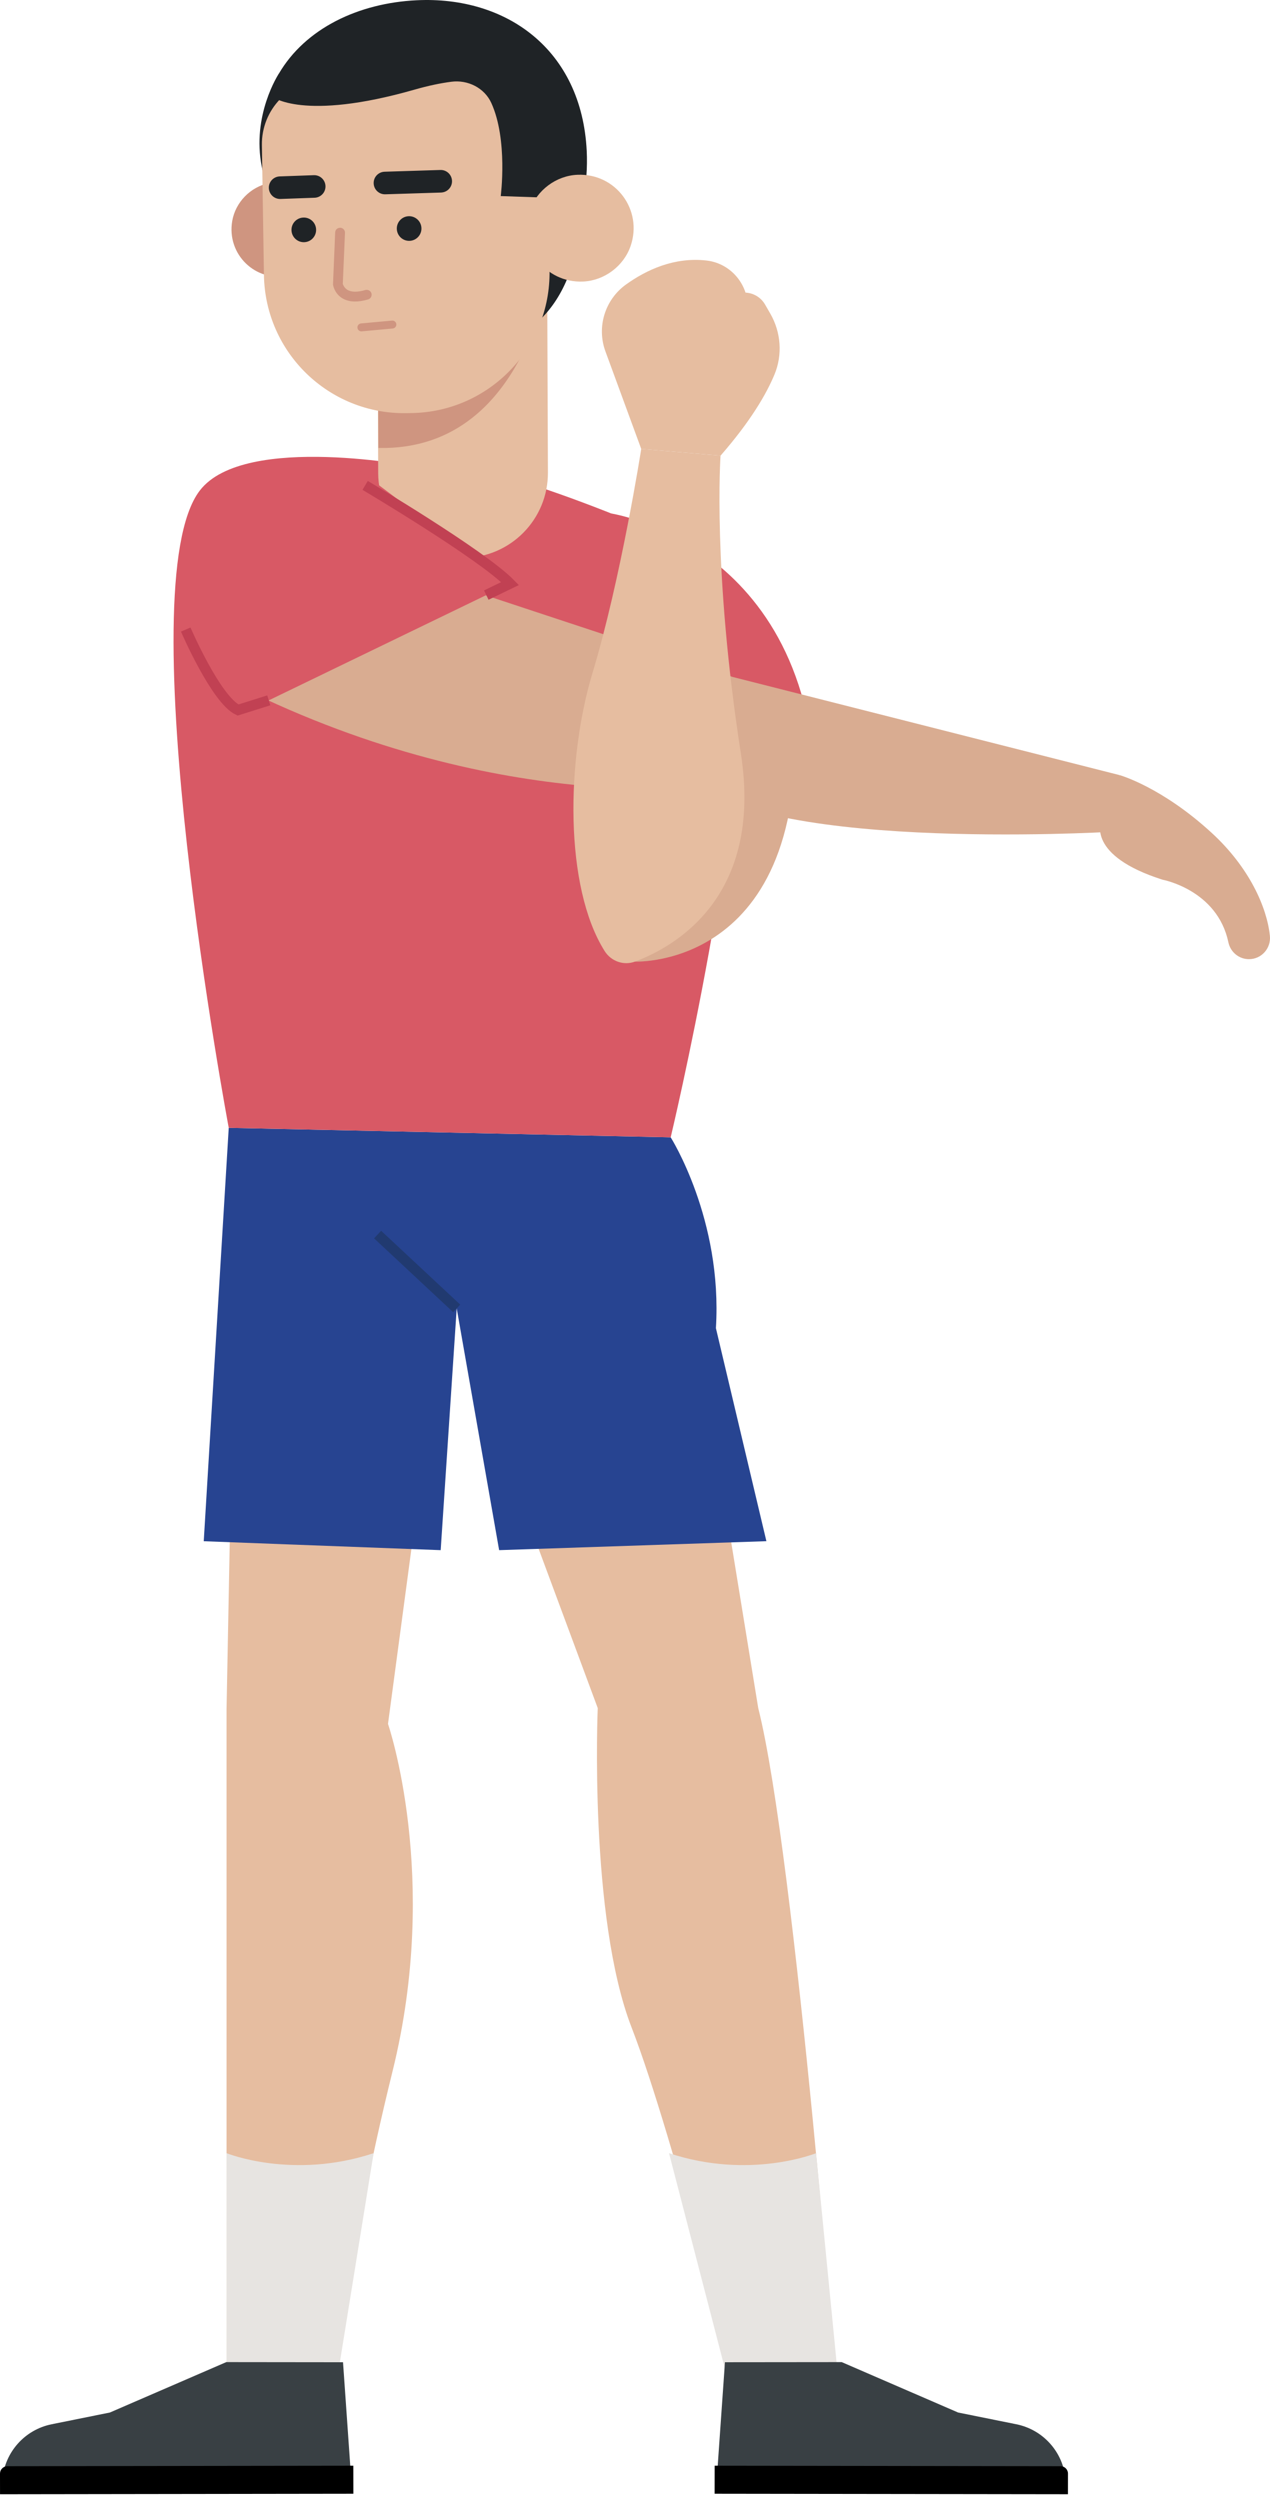 <svg width="92" height="181" viewBox="0 0 92 181" fill="none" xmlns="http://www.w3.org/2000/svg">
<path d="M32.06 95.286L28.107 124.798C28.107 124.798 31.922 135.86 28.439 149.936C24.956 164.013 24.235 173.396 24.235 173.396L16.411 172.888V123.725L16.75 106.055L32.06 95.286Z" fill="#E6BDA0"/>
<path d="M16.411 172.888V155.875C16.411 155.875 21.202 157.818 27.065 155.875L24.235 173.397L16.411 172.888Z" fill="#E7E4E1"/>
<path d="M16.392 171L7.963 174.648L3.738 175.5C1.797 175.892 0.345 177.516 0.174 179.489L0.094 180.412L25.505 180.377L24.849 171.01L16.392 171Z" fill="#394044"/>
<path d="M25.598 180.529L0.002 180.566L0 179.071C0 178.776 0.238 178.537 0.533 178.536L25.595 178.5L25.598 180.529Z" fill="black"/>
<path d="M43.301 123.653C43.301 123.653 42.65 138.774 45.754 146.778C48.858 154.78 53.807 174.755 53.807 174.755L60.757 174.689C60.757 174.689 57.62 134.341 54.928 123.653L50.982 99.458L36.896 106.408L43.301 123.653Z" fill="#E6BDA0"/>
<path d="M60.757 172.587L59.118 155.875C59.118 155.875 54.325 157.818 48.464 155.875L52.934 173.096L60.757 172.587Z" fill="#E7E4E1"/>
<path d="M60.975 171L69.403 174.648L73.627 175.5C75.568 175.891 77.02 177.516 77.191 179.489L77.272 180.412L51.86 180.376L52.516 171.009L60.975 171Z" fill="#394044"/>
<path d="M51.767 180.529L77.363 180.565L77.365 179.071C77.365 178.776 77.127 178.537 76.832 178.536L51.77 178.5L51.767 180.529Z" fill="black"/>
<path d="M51.861 96.148C52.352 88.266 48.585 82.335 48.585 82.335L16.57 81.647L14.759 111.574L31.924 112.221L33.084 94.718L36.158 112.221L55.519 111.571L51.861 96.148Z" fill="#274491"/>
<path d="M33.084 94.719L27.354 89.374" stroke="#213A70" stroke-width="0.75" stroke-miterlimit="10"/>
<path d="M30.431 33.828C30.431 33.828 17.714 31.288 14.472 35.514C9.199 42.386 16.57 81.647 16.57 81.647L48.585 82.336C48.585 82.336 54.287 58.488 53.698 46.32C53.54 43.063 51.489 40.207 48.494 38.917C44.904 37.37 39.576 35.222 35.573 34.234L30.431 33.828Z" fill="#D85965"/>
<path d="M46.002 69.613C46.002 69.613 59.2 70.192 57.461 50.136L49.839 47.767L46.002 69.613Z" fill="#D9AC91"/>
<path d="M44.284 37.175C44.284 37.175 59.391 39.471 59.108 58.691L49.921 55.297L44.284 37.175Z" fill="#D85965"/>
<path d="M39.692 34.21L39.626 17.061L27.331 17.117L27.397 34.266C27.412 37.661 30.177 40.402 33.573 40.386C36.967 40.371 39.707 37.605 39.692 34.21Z" fill="#E6BDA0"/>
<path d="M40.066 17.977C40.066 17.977 38.772 32.666 27.412 32.431L27.391 25.075L40.066 17.977Z" fill="#CF9580"/>
<path d="M32.748 5.231C37.386 5.686 36.156 13.058 36.156 13.058L42.258 14.4C41.859 21.827 38.704 25.124 33.263 25.393C26.764 25.713 20.424 19.305 18.968 12.087C18.212 8.339 20.195 5.339 20.195 5.339C20.349 5.327 28.157 4.781 32.748 5.231Z" fill="#1F2326"/>
<path d="M16.823 15.994C16.404 18.415 18.513 20.459 20.919 19.962C22.256 19.686 23.335 18.572 23.568 17.228C23.987 14.808 21.878 12.764 19.472 13.26C18.136 13.536 17.056 14.649 16.823 15.994Z" fill="#CF9580"/>
<path d="M29.436 29.909L29.816 29.903C35.425 29.814 39.898 25.195 39.809 19.588L39.628 8.122C39.605 6.67 38.41 5.512 36.958 5.535L23.592 5.745C21 5.786 18.93 7.922 18.972 10.514L19.12 19.916C19.209 25.525 23.827 29.999 29.436 29.909Z" fill="#E6BDA0"/>
<path d="M28.749 16.627C28.795 17.117 29.23 17.479 29.721 17.433C30.211 17.387 30.572 16.951 30.526 16.461C30.481 15.971 30.045 15.61 29.555 15.655C29.063 15.701 28.703 16.137 28.749 16.627Z" fill="#1F2326"/>
<path d="M21.119 16.724C21.165 17.215 21.6 17.576 22.091 17.53C22.581 17.485 22.942 17.049 22.896 16.559C22.851 16.068 22.415 15.707 21.925 15.753C21.433 15.799 21.073 16.233 21.119 16.724Z" fill="#1F2326"/>
<path d="M25.663 21.827C25.314 21.818 25.012 21.731 24.759 21.568C24.22 21.216 24.132 20.66 24.123 20.597L24.28 16.827C24.288 16.632 24.43 16.492 24.652 16.487C24.848 16.495 25 16.661 24.991 16.858L24.832 20.559H24.833C24.841 20.559 24.904 20.817 25.155 20.976C25.441 21.155 25.891 21.165 26.467 20.995C26.656 20.946 26.853 21.049 26.908 21.236C26.963 21.424 26.855 21.622 26.666 21.678C26.298 21.784 25.963 21.834 25.663 21.827Z" fill="#CF9580"/>
<path d="M32.117 13.916C32.064 13.928 32.009 13.937 31.952 13.939L27.912 14.066C27.461 14.08 27.084 13.726 27.069 13.274C27.054 12.823 27.407 12.448 27.861 12.432L31.901 12.305C32.352 12.29 32.729 12.644 32.744 13.096C32.756 13.491 32.486 13.829 32.117 13.916Z" fill="#1F2326"/>
<path d="M22.954 14.293C22.901 14.306 22.847 14.313 22.791 14.315L20.321 14.404C19.869 14.42 19.492 14.067 19.475 13.617C19.458 13.165 19.811 12.787 20.262 12.771L22.732 12.682C23.183 12.666 23.562 13.019 23.578 13.47C23.592 13.864 23.324 14.203 22.954 14.293Z" fill="#1F2326"/>
<path d="M26.179 23.701L28.424 23.495" stroke="#CF9580" stroke-width="0.575" stroke-miterlimit="10" stroke-linecap="round" stroke-linejoin="round"/>
<path d="M30.168 0.019C25.979 0.225 22.123 2.045 20.196 5.34L19.722 6.995C19.722 6.995 21.932 8.803 30.036 6.487C31.032 6.202 31.915 6.019 32.698 5.918C33.888 5.763 35.091 6.36 35.59 7.452C36.806 10.112 36.274 14.195 36.274 14.195L42.26 14.4C42.467 13.283 42.562 12.123 42.503 10.926C42.139 3.572 36.667 -0.303 30.168 0.019Z" fill="#1F2326"/>
<path d="M38.386 15.223C37.484 17.846 39.468 20.503 42.239 20.382C43.778 20.315 45.18 19.267 45.682 17.811C46.583 15.189 44.6 12.533 41.83 12.653C40.29 12.719 38.887 13.767 38.386 15.223Z" fill="#E6BDA0"/>
<path d="M33.782 42.635L53.078 49.008L52.342 56.836C52.342 56.836 36.647 59.287 17.375 49.721L33.782 42.635Z" fill="#D9AC91"/>
<path d="M53.078 49.008L81.095 56.11L80.323 60.224C80.323 60.224 53.467 61.788 49.731 55.812L53.078 49.008Z" fill="#D9AC91"/>
<path d="M79.767 59.488C79.767 59.488 78.709 61.933 84.213 63.684C84.213 63.684 88.184 64.409 88.986 68.219C89.135 68.927 89.753 69.437 90.476 69.437C91.384 69.437 92.085 68.65 91.992 67.745C91.778 65.671 90.491 62.793 87.798 60.314C84.152 56.958 81.095 56.109 81.095 56.109L79.767 59.488Z" fill="#D9AC91"/>
<path d="M36.95 42.246L25.594 33.735L16.344 36.803L15.462 49.876L17.377 51.713L36.95 42.246Z" fill="#D85965"/>
<path d="M13.455 45.576C13.455 45.576 15.644 50.653 17.243 51.401L19.471 50.7" stroke="#C14153" stroke-width="0.75" stroke-miterlimit="10"/>
<path d="M26.451 35.14C26.451 35.14 34.87 40.125 36.95 42.246L35.227 43.08" stroke="#C14153" stroke-width="0.75" stroke-miterlimit="10"/>
<path d="M46.451 32.498C46.451 32.498 44.984 41.897 42.917 48.736C41.025 55 40.869 64.18 43.799 68.848C44.265 69.59 45.18 69.92 46.001 69.612C48.867 68.542 55.284 64.949 53.67 54.559C51.608 41.282 52.197 32.987 52.197 32.987L46.451 32.498Z" fill="#E6BDA0"/>
<path d="M46.451 32.498L43.86 25.445C43.209 23.677 43.819 21.693 45.35 20.595C46.812 19.546 48.844 18.588 51.192 18.861C52.745 19.041 53.963 20.285 54.151 21.837C54.457 24.349 54.485 28.669 52.198 32.988L46.451 32.498Z" fill="#E6BDA0"/>
<path d="M53.07 21.182H53.927C54.544 21.182 55.115 21.512 55.423 22.048L55.803 22.707C56.575 24.05 56.7 25.676 56.106 27.108C55.516 28.529 54.377 30.488 52.197 32.987L50.981 23.82L53.07 21.182Z" fill="#E6BDA0"/>
</svg>

